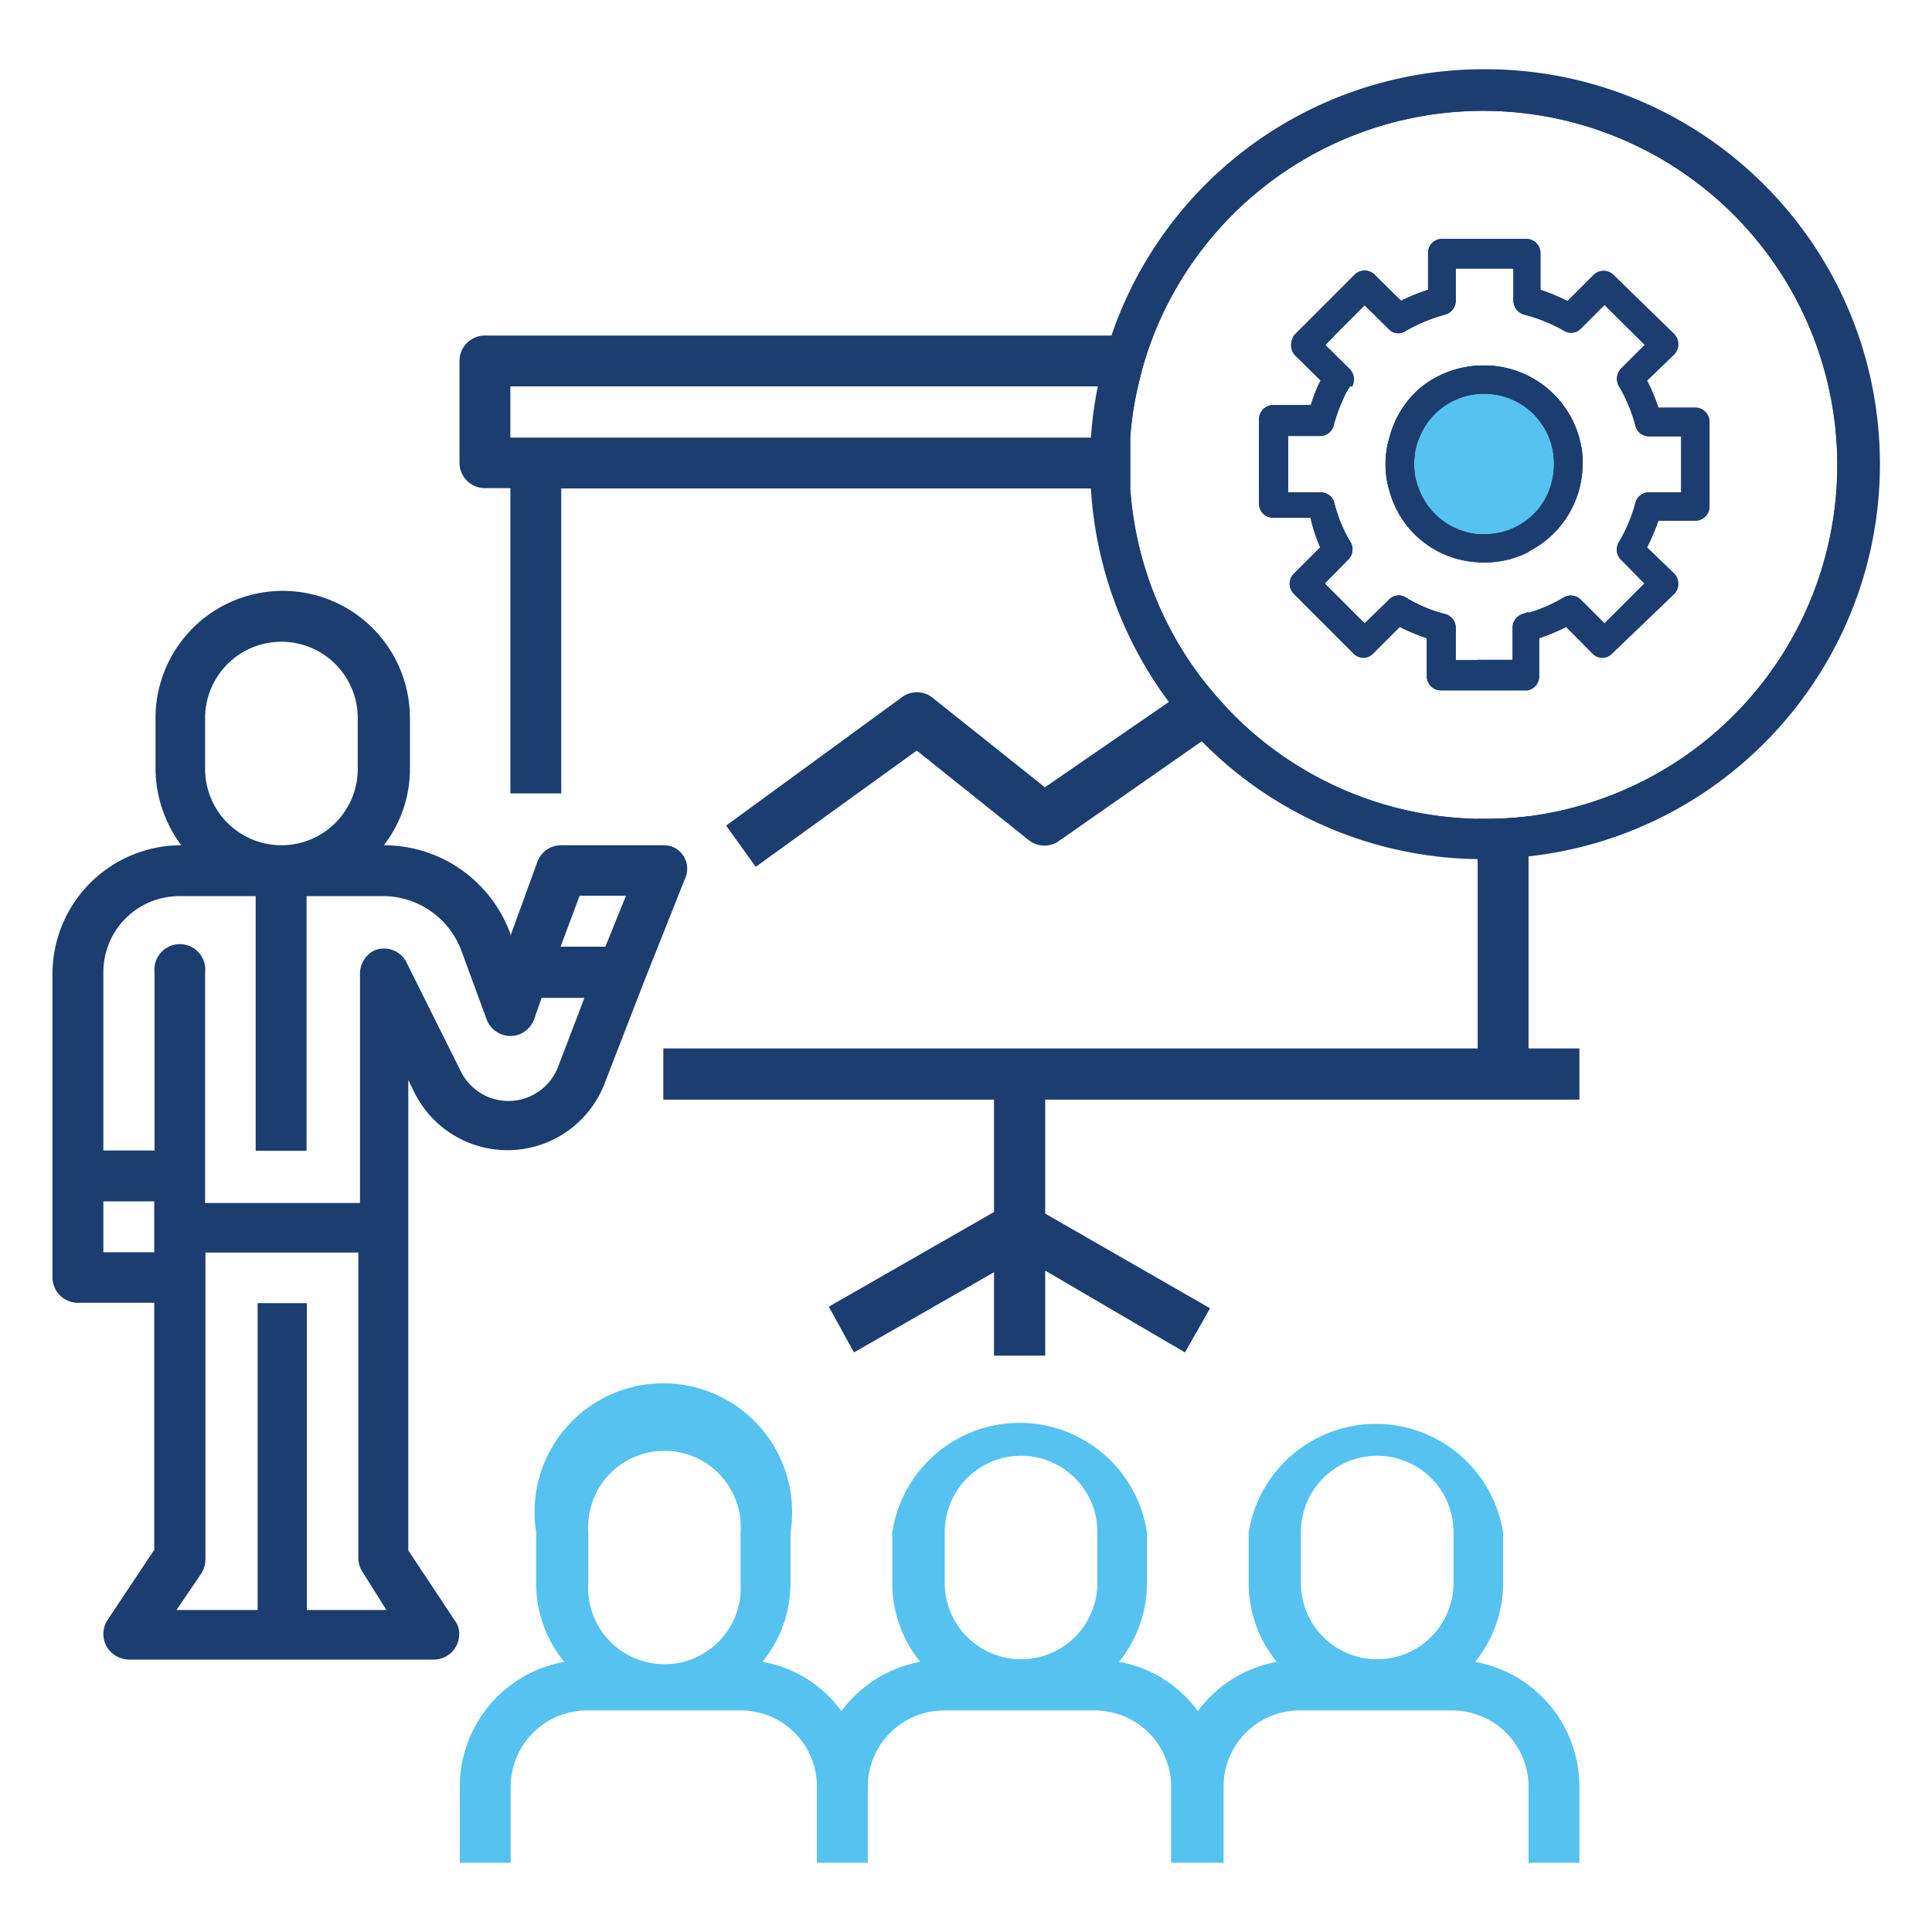<svg xmlns="http://www.w3.org/2000/svg" width="60" height="60" viewBox="0 0 60 60">
    <g fill="none" fill-rule="nonzero">
        <path fill="#FFF" d="M0 0h60v60H0z"/>
        <circle cx="46.1" cy="14.38" r="2.41" fill="#56C2F0"/>
        <path fill="#56C2F0" d="M45.81 51.61a3.87 3.87 0 0 0 .87-2.44v-1.58a4 4 0 0 0-7.9 0v1.58c.001.89.308 1.75.87 2.44a3.93 3.93 0 0 0-2.45 1.53 3.85 3.85 0 0 0-2.45-1.53 3.87 3.87 0 0 0 .87-2.44v-1.58a4 4 0 0 0-7.91 0v1.58c.001.89.308 1.75.87 2.44a3.93 3.93 0 0 0-2.45 1.53 3.85 3.85 0 0 0-2.45-1.53 3.87 3.87 0 0 0 .87-2.44v-1.58a4 4 0 1 0-7.9 0v1.58c.001.89.308 1.75.87 2.44a3.94 3.94 0 0 0-3.24 3.88v2.36h1.58v-2.36a2.37 2.37 0 0 1 2.37-2.37H23a2.36 2.36 0 0 1 2.37 2.37v2.36h1.58v-2.36a2.37 2.37 0 0 1 2.37-2.37H34a2.37 2.37 0 0 1 2.37 2.37v2.36H38v-2.36a2.36 2.36 0 0 1 2.36-2.37h4.74a2.37 2.37 0 0 1 2.37 2.37v2.36h1.58v-2.36a3.94 3.94 0 0 0-3.24-3.88zM23 49.16a2.37 2.37 0 1 1-4.73 0v-1.58a2.37 2.37 0 1 1 4.73 0v1.58zm11.08 0a2.37 2.37 0 1 1-4.74 0v-1.58a2.37 2.37 0 1 1 4.74 0v1.58zm11.06 0a2.37 2.37 0 1 1-4.74 0v-1.58a2.37 2.37 0 1 1 4.74 0v1.58z"/>
        <path fill="#1C3D6F" d="M20.89 26.3a.74.74 0 0 0-.29-.05h-3.17a.78.78 0 0 0-.74.51l-.84 2.31V29a4.18 4.18 0 0 0-3.93-2.75 3.86 3.86 0 0 0 .81-2.37V22.3a3.95 3.95 0 0 0-7.9 0v1.58a4 4 0 0 0 .8 2.37 4 4 0 0 0-4 3.95v9.48a.79.79 0 0 0 .79.78h2.37v7.67l-1.45 2.18a.79.79 0 0 0 .22 1.09.84.84 0 0 0 .43.14h9.48a.79.79 0 0 0 .79-.79.67.67 0 0 0-.14-.43l-1.44-2.17V33.54l.19.39a3.23 3.23 0 0 0 5.89-.24l1.24-3.2 1.26-3.17a.74.74 0 0 0-.37-1.02zm-14.52-4a2.37 2.37 0 0 1 4.74 0v1.58a2.37 2.37 0 0 1-4.74 0V22.3zM4.79 38.89H3.21v-1.58h1.58v1.58zM9.53 50v-9.53H8V50H5.48l.77-1.13a.87.87 0 0 0 .13-.44V38.9h4.75v9.48a.76.76 0 0 0 .13.44L12 50H9.53zm7.79-16.84a1.65 1.65 0 0 1-3 .13l-1.7-3.41a.78.78 0 0 0-1-.36.8.8 0 0 0-.44.73v7.11H6.37V30.2a.79.79 0 1 0-1.57 0v5.53H3.21V30.2a2.36 2.36 0 0 1 2.36-2.37h2.37v7.91h1.58v-7.91h2.37a2.6 2.6 0 0 1 2.44 1.7l.78 2.12a.79.79 0 0 0 1 .48.81.81 0 0 0 .48-.48l.23-.66h1.33l-.83 2.17zm1.48-3.76h-1.39l.59-1.58h1.44l-.64 1.58z"/>
        <path fill="#1C3D6F" d="M49.05 34.15v-1.59h-1.58v-7.21a10.54 10.54 0 0 1-1.38.08h-.2v7.13H20.6v1.59h10.27v3.49l-5.13 2.94.78 1.42 4.35-2.49v2.59h1.59v-2.64L36.8 42l.78-1.37-5.12-2.94v-3.54h16.59zM39.1 13.59v1.58h.9v-1.58h-.9zm2.8-2.15l-.74-.73.27-.27H40.2a.45.45 0 0 0 0 .58l.82.81L41 12h1a.47.47 0 0 0-.1-.56zm5.4 7.62a.45.45 0 0 0-.33.43v1h-1.08v.88h1.58V19l-.17.06zm-1.21-7.71a3.1 3.1 0 0 0-1.9.66h3.28v.7c.506.42.8 1.043.8 1.7 0 .259-.045.516-.13.76h.11a.79.79 0 0 0 .8-.78v-.77a3.05 3.05 0 0 0-2.96-2.27zm-.19 5.24v.88h.2a2.93 2.93 0 0 0 1.38-.33v-1a2.15 2.15 0 0 1-1.38.49l-.2-.04zm-2.75-3a2.81 2.81 0 0 0-.12.82 2.73 2.73 0 0 0 .1.76h.92a1.9 1.9 0 0 1-.14-.76 2 2 0 0 1 .16-.82h-.92zM35.34 12c.118-.539.278-1.067.48-1.58H15.07a.79.79 0 0 0-.8.79v3.17a.79.79 0 0 0 .8.78h.78v9.48h1.58v-9.47h17.66v-.76-.82H15.85V12h19.49zM38.37 22.28l-.52.36-.5.36-4.44 3.1a.78.78 0 0 1-.95 0l-3.49-2.79-5 3.61-.92-1.28L28 21.66a.78.78 0 0 1 .95 0l3.5 2.79 3.85-2.65.51-.35.52-.36c.325.415.672.813 1.04 1.19z"/>
        <path fill="#1C3D6F" d="M49.05 13.62a3.07 3.07 0 0 0-3-2.27 3.1 3.1 0 0 0-1.9.66 3 3 0 0 0-1 1.58 2.81 2.81 0 0 0-.12.82 2.73 2.73 0 0 0 .1.76 3 3 0 0 0 2.76 2.29h.2a2.93 2.93 0 0 0 1.38-.33 3.06 3.06 0 0 0 1.68-2.73 2.59 2.59 0 0 0-.1-.78zm-1.57 2.48a2.15 2.15 0 0 1-1.38.49h-.2a2.18 2.18 0 0 1-1.84-1.42 1.9 1.9 0 0 1-.14-.76 2 2 0 0 1 .16-.82 2.15 2.15 0 0 1 2-1.36 2.16 2.16 0 0 1 2.18 2.18c0 .259-.045.516-.13.76a2.1 2.1 0 0 1-.65.93z"/>
        <path fill="#1C3D6F" d="M52.66 12.66H51.5a5.14 5.14 0 0 0-.35-.84L52 11a.46.46 0 0 0 0-.62l-1.89-1.84a.44.44 0 0 0-.62 0l-.81.81a6.15 6.15 0 0 0-.84-.35V7.85a.44.44 0 0 0-.43-.43h-2.63a.43.43 0 0 0-.43.43V9a6.15 6.15 0 0 0-.84.34l-.82-.81a.44.44 0 0 0-.62 0l-1.85 1.85a.44.44 0 0 0 0 .58l.82.81-.1.19a5.19 5.19 0 0 0-.23.62h-1.17a.44.44 0 0 0-.44.44v2.62c0 .243.197.44.44.44h1.16a5 5 0 0 0 .3.92l-.82.82a.44.44 0 0 0 0 .62l1.85 1.85a.42.42 0 0 0 .62 0l.82-.82a6.2 6.2 0 0 0 .84.35V21c0 .24.19.435.43.44h2.69a.44.44 0 0 0 .37-.44v-1.18a6.2 6.2 0 0 0 .84-.35l.81.82a.42.42 0 0 0 .62 0L52 18.44a.46.46 0 0 0 0-.62l-.85-.82a6.07 6.07 0 0 0 .35-.83h1.16a.44.44 0 0 0 .43-.44V13.1a.44.44 0 0 0-.43-.44zm-.45 2.63h-1a.43.43 0 0 0-.42.33 4.94 4.94 0 0 1-.52 1.23.44.44 0 0 0 .07.53l.73.74-1.24 1.24-.73-.73a.44.44 0 0 0-.53-.08 4.57 4.57 0 0 1-1.06.47l-.18.05a.45.45 0 0 0-.33.43v1h-1.79v-1a.44.44 0 0 0-.33-.43 4.42 4.42 0 0 1-1.23-.52.41.41 0 0 0-.52.08l-.75.73-1.24-1.24.73-.74a.45.45 0 0 0 .08-.53 4.39 4.39 0 0 1-.51-1.23.44.44 0 0 0-.42-.33H40v-1.75h1a.44.44 0 0 0 .42-.33 4.9 4.9 0 0 1 .29-.81 2.1 2.1 0 0 1 .21-.39.43.43 0 0 0-.08-.53l-.73-.73.27-.27 1-1 .75.74a.4.4 0 0 0 .52.06 5.25 5.25 0 0 1 1.23-.51.45.45 0 0 0 .33-.43v-1H47v1a.46.46 0 0 0 .33.43 5 5 0 0 1 1.24.5.42.42 0 0 0 .53-.07l.73-.73 1.25 1.24-.74.74a.46.46 0 0 0-.07.53c.23.387.405.805.52 1.24a.43.43 0 0 0 .42.33h1v1.74z"/>
        <path fill="#1C3D6F" d="M46.09 2.77a11.65 11.65 0 0 0-11 7.67 11.51 11.51 0 0 0-.4 1.56 11.78 11.78 0 0 0-.22 1.58v1.58a11.57 11.57 0 0 0 2.34 6.27c.307.421.64.822 1 1.2a11.64 11.64 0 0 0 8 3.42h.2c.487.012.975-.005 1.46-.05a11.65 11.65 0 0 0-1.38-23.23zm1.39 22.58a10.54 10.54 0 0 1-1.38.08h-.2a11 11 0 0 1-7.52-3.16 13 13 0 0 1-1.05-1.19 11 11 0 0 1-2.23-5.91v-.76-.82a10.39 10.39 0 0 1 .24-1.59 10.32 10.32 0 0 1 .48-1.58 11 11 0 1 1 11.66 14.93z"/>
        <path fill="#1C3D6F" d="M46.09 2.15a12.21 12.21 0 0 0-12 9.87 11.77 11.77 0 0 0-.21 1.58v1.58a12.31 12.31 0 0 0 2.42 6.62c.304.424.638.825 1 1.2a12.24 12.24 0 0 0 8.55 3.68h.2c.461.004.922-.023 1.38-.08 6.486-.696 11.29-6.348 10.934-12.861C58.007 7.226 52.613 2.133 46.09 2.15zm1.39 23.2a10.54 10.54 0 0 1-1.38.08h-.2a11 11 0 0 1-7.52-3.16 13 13 0 0 1-1.05-1.19 11 11 0 0 1-2.23-5.91v-.76-.82a10.39 10.39 0 0 1 .24-1.59 10.32 10.32 0 0 1 .48-1.58 11 11 0 1 1 11.66 14.93z"/>
        <path fill="#1C3D6F" d="M49.05 13.62a3.07 3.07 0 0 0-3-2.27 3.1 3.1 0 0 0-1.9.66 3 3 0 0 0-1 1.58 2.81 2.81 0 0 0-.12.82 2.73 2.73 0 0 0 .1.76 3 3 0 0 0 2.76 2.29h.2a2.93 2.93 0 0 0 1.38-.33 3.06 3.06 0 0 0 1.68-2.73 2.59 2.59 0 0 0-.1-.78zm-1.57 2.48a2.15 2.15 0 0 1-1.38.49h-.2a2.18 2.18 0 0 1-1.84-1.42 1.9 1.9 0 0 1-.14-.76 2 2 0 0 1 .16-.82 2.15 2.15 0 0 1 2-1.36 2.16 2.16 0 0 1 2.18 2.18c0 .259-.045.516-.13.76a2.1 2.1 0 0 1-.65.93z"/>
        <path fill="#1C3D6F" d="M52.66 12.66H51.5a5.14 5.14 0 0 0-.35-.84L52 11a.46.46 0 0 0 0-.62l-1.89-1.84a.44.44 0 0 0-.62 0l-.81.81a6.15 6.15 0 0 0-.84-.35V7.85a.44.44 0 0 0-.43-.43h-2.63a.43.43 0 0 0-.43.43V9a6.15 6.15 0 0 0-.84.34l-.82-.81a.44.44 0 0 0-.62 0l-1.85 1.85a.44.44 0 0 0 0 .58l.82.81-.1.19a5.19 5.19 0 0 0-.23.62h-1.17a.44.44 0 0 0-.44.44v2.62c0 .243.197.44.44.44h1.16a5 5 0 0 0 .3.92l-.82.82a.44.44 0 0 0 0 .62l1.85 1.85a.42.42 0 0 0 .62 0l.82-.82a6.2 6.2 0 0 0 .84.35V21c0 .24.19.435.43.44h2.69a.44.44 0 0 0 .37-.44v-1.18a6.2 6.2 0 0 0 .84-.35l.81.82a.42.42 0 0 0 .62 0L52 18.44a.46.46 0 0 0 0-.62l-.85-.82a6.07 6.07 0 0 0 .35-.83h1.16a.44.44 0 0 0 .43-.44V13.1a.44.44 0 0 0-.43-.44zm-.45 2.63h-1a.43.43 0 0 0-.42.33 4.94 4.94 0 0 1-.52 1.23.44.44 0 0 0 .07.53l.73.74-1.24 1.24-.73-.73a.44.44 0 0 0-.53-.08 4.57 4.57 0 0 1-1.06.47l-.18.05a.45.45 0 0 0-.33.43v1h-1.79v-1a.44.44 0 0 0-.33-.43 4.42 4.42 0 0 1-1.23-.52.41.41 0 0 0-.52.08l-.75.73-1.24-1.24.73-.74a.45.45 0 0 0 .08-.53 4.39 4.39 0 0 1-.51-1.23.44.44 0 0 0-.42-.33H40v-1.75h1a.44.44 0 0 0 .42-.33 4.9 4.9 0 0 1 .29-.81 2.1 2.1 0 0 1 .21-.39.43.43 0 0 0-.08-.53l-.73-.73.27-.27 1-1 .75.74a.4.4 0 0 0 .52.06 5.25 5.25 0 0 1 1.23-.51.45.45 0 0 0 .33-.43v-1H47v1a.46.46 0 0 0 .33.43 5 5 0 0 1 1.24.5.42.42 0 0 0 .53-.07l.73-.73 1.25 1.24-.74.74a.46.46 0 0 0-.07.53c.23.387.405.805.52 1.24a.43.43 0 0 0 .42.33h1v1.74z"/>
    </g>
</svg>
